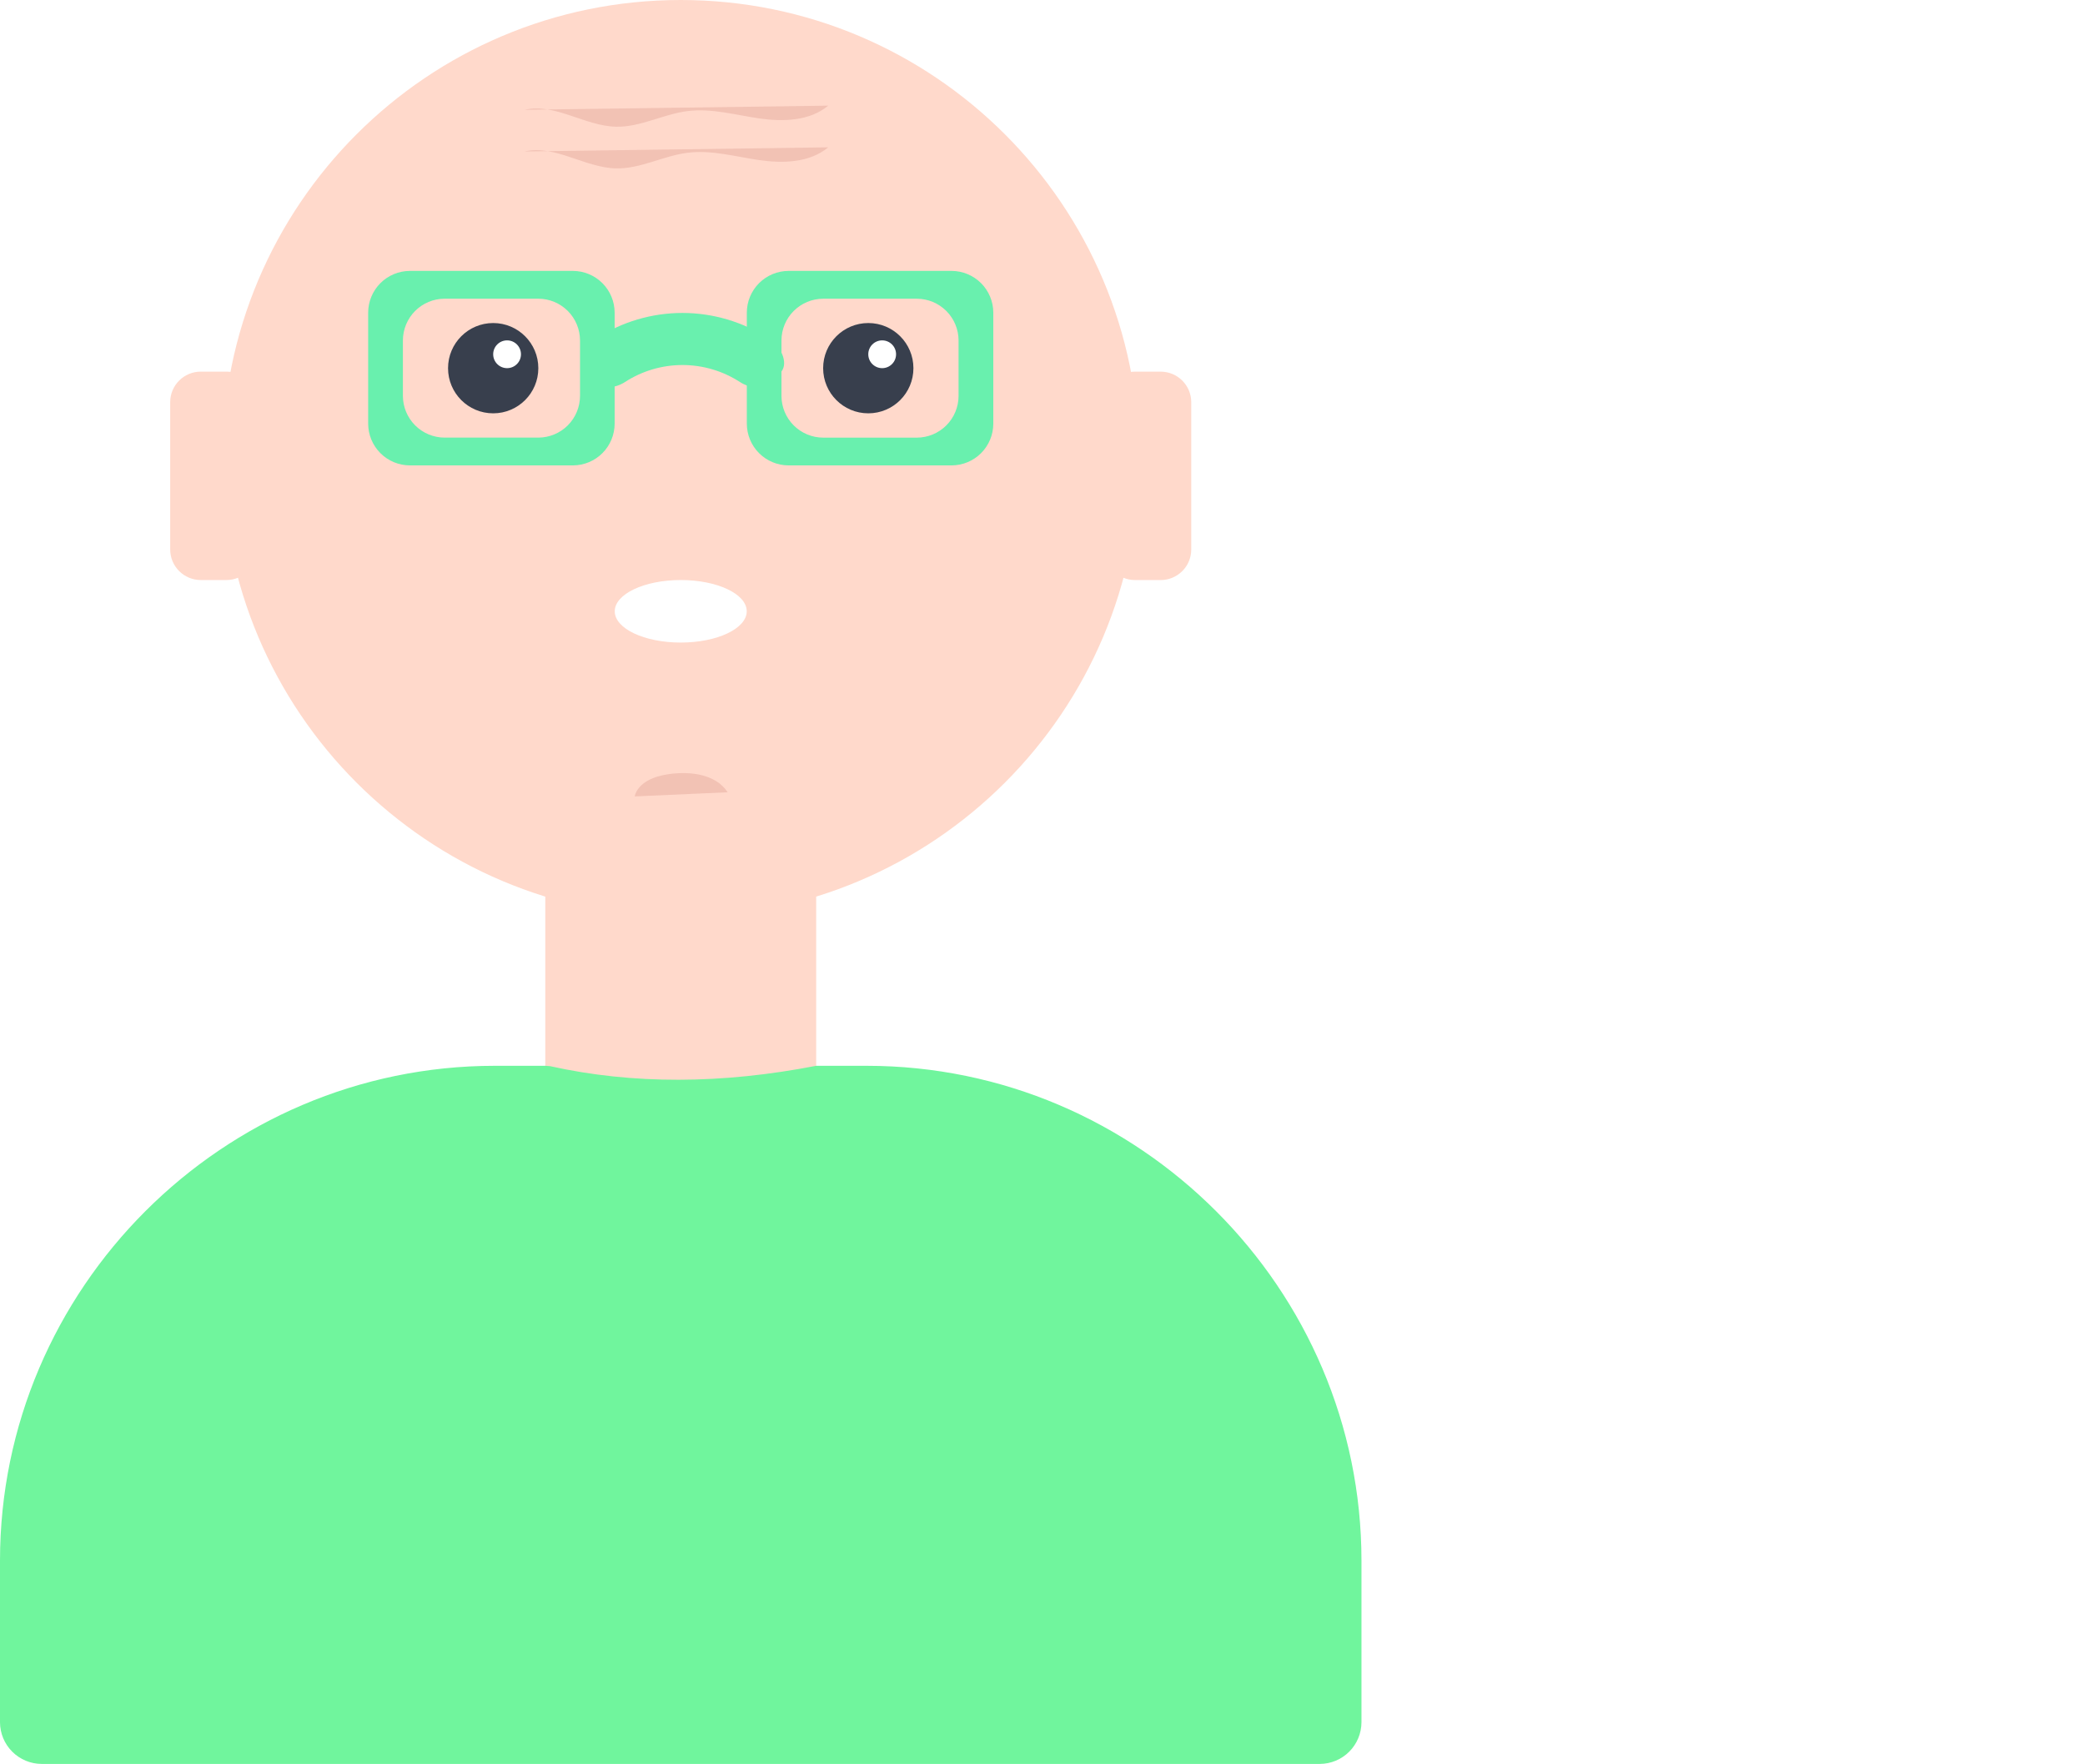 <svg width="818" height="692" viewBox="0 0 818 692" fill="none" xmlns="http://www.w3.org/2000/svg">
<rect width="818" height="692" fill="white"/>
<g clip-path="url(#clip0)">
<path d="M267.07 359.72C366.404 359.72 446.93 279.194 446.93 179.86C446.93 80.526 366.404 0 267.07 0C167.736 0 87.21 80.526 87.21 179.86C87.21 279.194 167.736 359.72 267.07 359.72Z" fill="#FFD9CB"/>
<path d="M292.96 239.82C292.96 246.59 281.37 252.08 267.07 252.08C252.77 252.08 241.18 246.59 241.18 239.82C241.18 233.05 252.77 227.55 267.07 227.55C281.37 227.55 292.96 233 292.96 239.82Z" fill="white"/>
<path d="M193.49 162.15C203.271 162.15 211.2 154.221 211.2 144.44C211.2 134.659 203.271 126.73 193.49 126.73C183.709 126.73 175.78 134.659 175.78 144.44C175.78 154.221 183.709 162.15 193.49 162.15Z" fill="#383F4D"/>
<path d="M340.65 162.15C350.431 162.15 358.36 154.221 358.36 144.44C358.36 134.659 350.431 126.73 340.65 126.73C330.869 126.73 322.94 134.659 322.94 144.44C322.94 154.221 330.869 162.15 340.65 162.15Z" fill="#383F4D"/>
<path d="M198.94 144.43C201.95 144.43 204.39 141.99 204.39 138.98C204.39 135.97 201.95 133.53 198.94 133.53C195.93 133.53 193.49 135.97 193.49 138.98C193.49 141.99 195.93 144.43 198.94 144.43Z" fill="white"/>
<path d="M346.1 144.43C349.11 144.43 351.55 141.99 351.55 138.98C351.55 135.97 349.11 133.53 346.1 133.53C343.09 133.53 340.65 135.97 340.65 138.98C340.65 141.99 343.09 144.43 346.1 144.43Z" fill="white"/>
<path d="M373.35 106.28H309.35C305.018 106.293 300.867 108.02 297.803 111.083C294.74 114.147 293.013 118.298 293 122.63V166.23C293.013 170.562 294.74 174.713 297.803 177.777C300.867 180.84 305.018 182.567 309.35 182.58H373.35C377.682 182.567 381.833 180.84 384.897 177.777C387.96 174.713 389.687 170.562 389.7 166.23V122.63C389.687 118.298 387.96 114.147 384.897 111.083C381.833 108.02 377.682 106.293 373.35 106.28ZM376.07 155.34C376.057 159.672 374.33 163.823 371.267 166.887C368.203 169.95 364.052 171.677 359.72 171.69H322.94C318.608 171.677 314.457 169.95 311.393 166.887C308.33 163.823 306.603 159.672 306.59 155.34V133.54C306.603 129.208 308.33 125.057 311.393 121.993C314.457 118.93 318.608 117.203 322.94 117.19H359.73C364.059 117.206 368.206 118.932 371.267 121.993C374.328 125.054 376.054 129.201 376.07 133.53V155.34Z" fill="#69F0AE"/>
<path d="M144.44 122.63V166.23C144.453 170.562 146.18 174.713 149.243 177.777C152.307 180.84 156.458 182.567 160.79 182.58H224.79C229.122 182.567 233.273 180.84 236.337 177.777C239.4 174.713 241.127 170.562 241.14 166.23V122.63C241.127 118.298 239.4 114.147 236.337 111.083C233.273 108.02 229.122 106.293 224.79 106.28H160.79C156.458 106.293 152.307 108.02 149.243 111.083C146.18 114.147 144.453 118.298 144.44 122.63ZM158.07 133.53C158.083 129.198 159.81 125.047 162.873 121.983C165.937 118.92 170.088 117.193 174.42 117.18H211.21C215.542 117.193 219.693 118.92 222.757 121.983C225.82 125.047 227.547 129.198 227.56 133.53V155.33C227.547 159.662 225.82 163.813 222.757 166.877C219.693 169.94 215.542 171.667 211.21 171.68H174.41C170.081 171.664 165.934 169.938 162.873 166.877C159.812 163.816 158.086 159.669 158.07 155.34V133.53Z" fill="#69F0AE"/>
<path d="M290.38 149.92C283.646 145.537 275.785 143.203 267.75 143.203C259.715 143.203 251.854 145.537 245.12 149.92C241.34 152.34 236.19 152.85 233.12 150.03L229.27 146.18C226.27 143.4 227.96 136.67 233.92 132.79C243.978 126.251 255.718 122.77 267.715 122.77C279.712 122.77 291.452 126.251 301.51 132.79C307.51 136.67 309.19 143.41 306.16 146.18L302.35 150C299.32 152.84 294.17 152.34 290.38 149.92Z" fill="#69F0AE"/>
<path opacity="0.2" d="M248.98 312.44C250.34 306.9 256.82 304.44 262.48 303.68C270.88 302.51 280.84 303.68 285.48 310.81" fill="#BF655B"/>
<path d="M455.36 145.8H445.3C438.673 145.8 433.3 151.173 433.3 157.8V215.56C433.3 222.187 438.673 227.56 445.3 227.56H455.36C461.987 227.56 467.36 222.187 467.36 215.56V157.8C467.36 151.173 461.987 145.8 455.36 145.8Z" fill="#FFD9CB"/>
<path d="M88.83 145.79H78.77C72.143 145.79 66.77 151.163 66.77 157.79V215.55C66.77 222.177 72.143 227.55 78.77 227.55H88.83C95.457 227.55 100.83 222.177 100.83 215.55V157.79C100.83 151.163 95.457 145.79 88.83 145.79Z" fill="#FFD9CB"/>
<path d="M213.76 440.249L320.21 440.12V344.74C320.197 340.408 318.47 336.257 315.407 333.193C312.343 330.13 308.192 328.403 303.86 328.39H230.28C225.948 328.403 221.797 330.13 218.733 333.193C215.67 336.257 213.943 340.408 213.93 344.74V440.12" fill="#FFD9CB"/>
<path opacity="0.2" d="M205.81 43.07C217.81 40.38 229.4 49.43 241.68 49.71C251.27 49.93 260.18 44.79 269.68 43.59C279.18 42.39 288.46 45.09 297.83 46.45C307.2 47.81 317.65 47.52 324.93 41.45" fill="#BF655B"/>
<path opacity="0.2" d="M205.81 59.42C217.81 56.73 229.4 65.78 241.68 66.06C251.27 66.28 260.18 61.14 269.68 59.94C279.18 58.74 288.46 61.44 297.83 62.8C307.2 64.16 317.65 63.87 324.93 57.8" fill="#BF655B"/>
<path d="M213.93 418.12H194.16C87.37 418.12 -3.05176e-05 505.49 -3.05176e-05 612.28V675.65C0.013 679.982 1.74 684.133 4.803 687.197C7.867 690.26 12.018 691.987 16.35 692H517.79C522.122 691.987 526.273 690.26 529.337 687.197C532.4 684.133 534.127 679.982 534.14 675.65V612.28C534.14 505.49 446.77 418.12 339.98 418.12H320.21C283.184 425.307 248.324 425.49 215.76 418.249" fill="#70F59D"/>
</g>
<rect width="100" height="100" transform="translate(718 61)" fill="white"/>
<defs>
<clipPath id="clip0">
<rect width="534.14" height="692" fill="white"/>
</clipPath>
</defs>
</svg>
